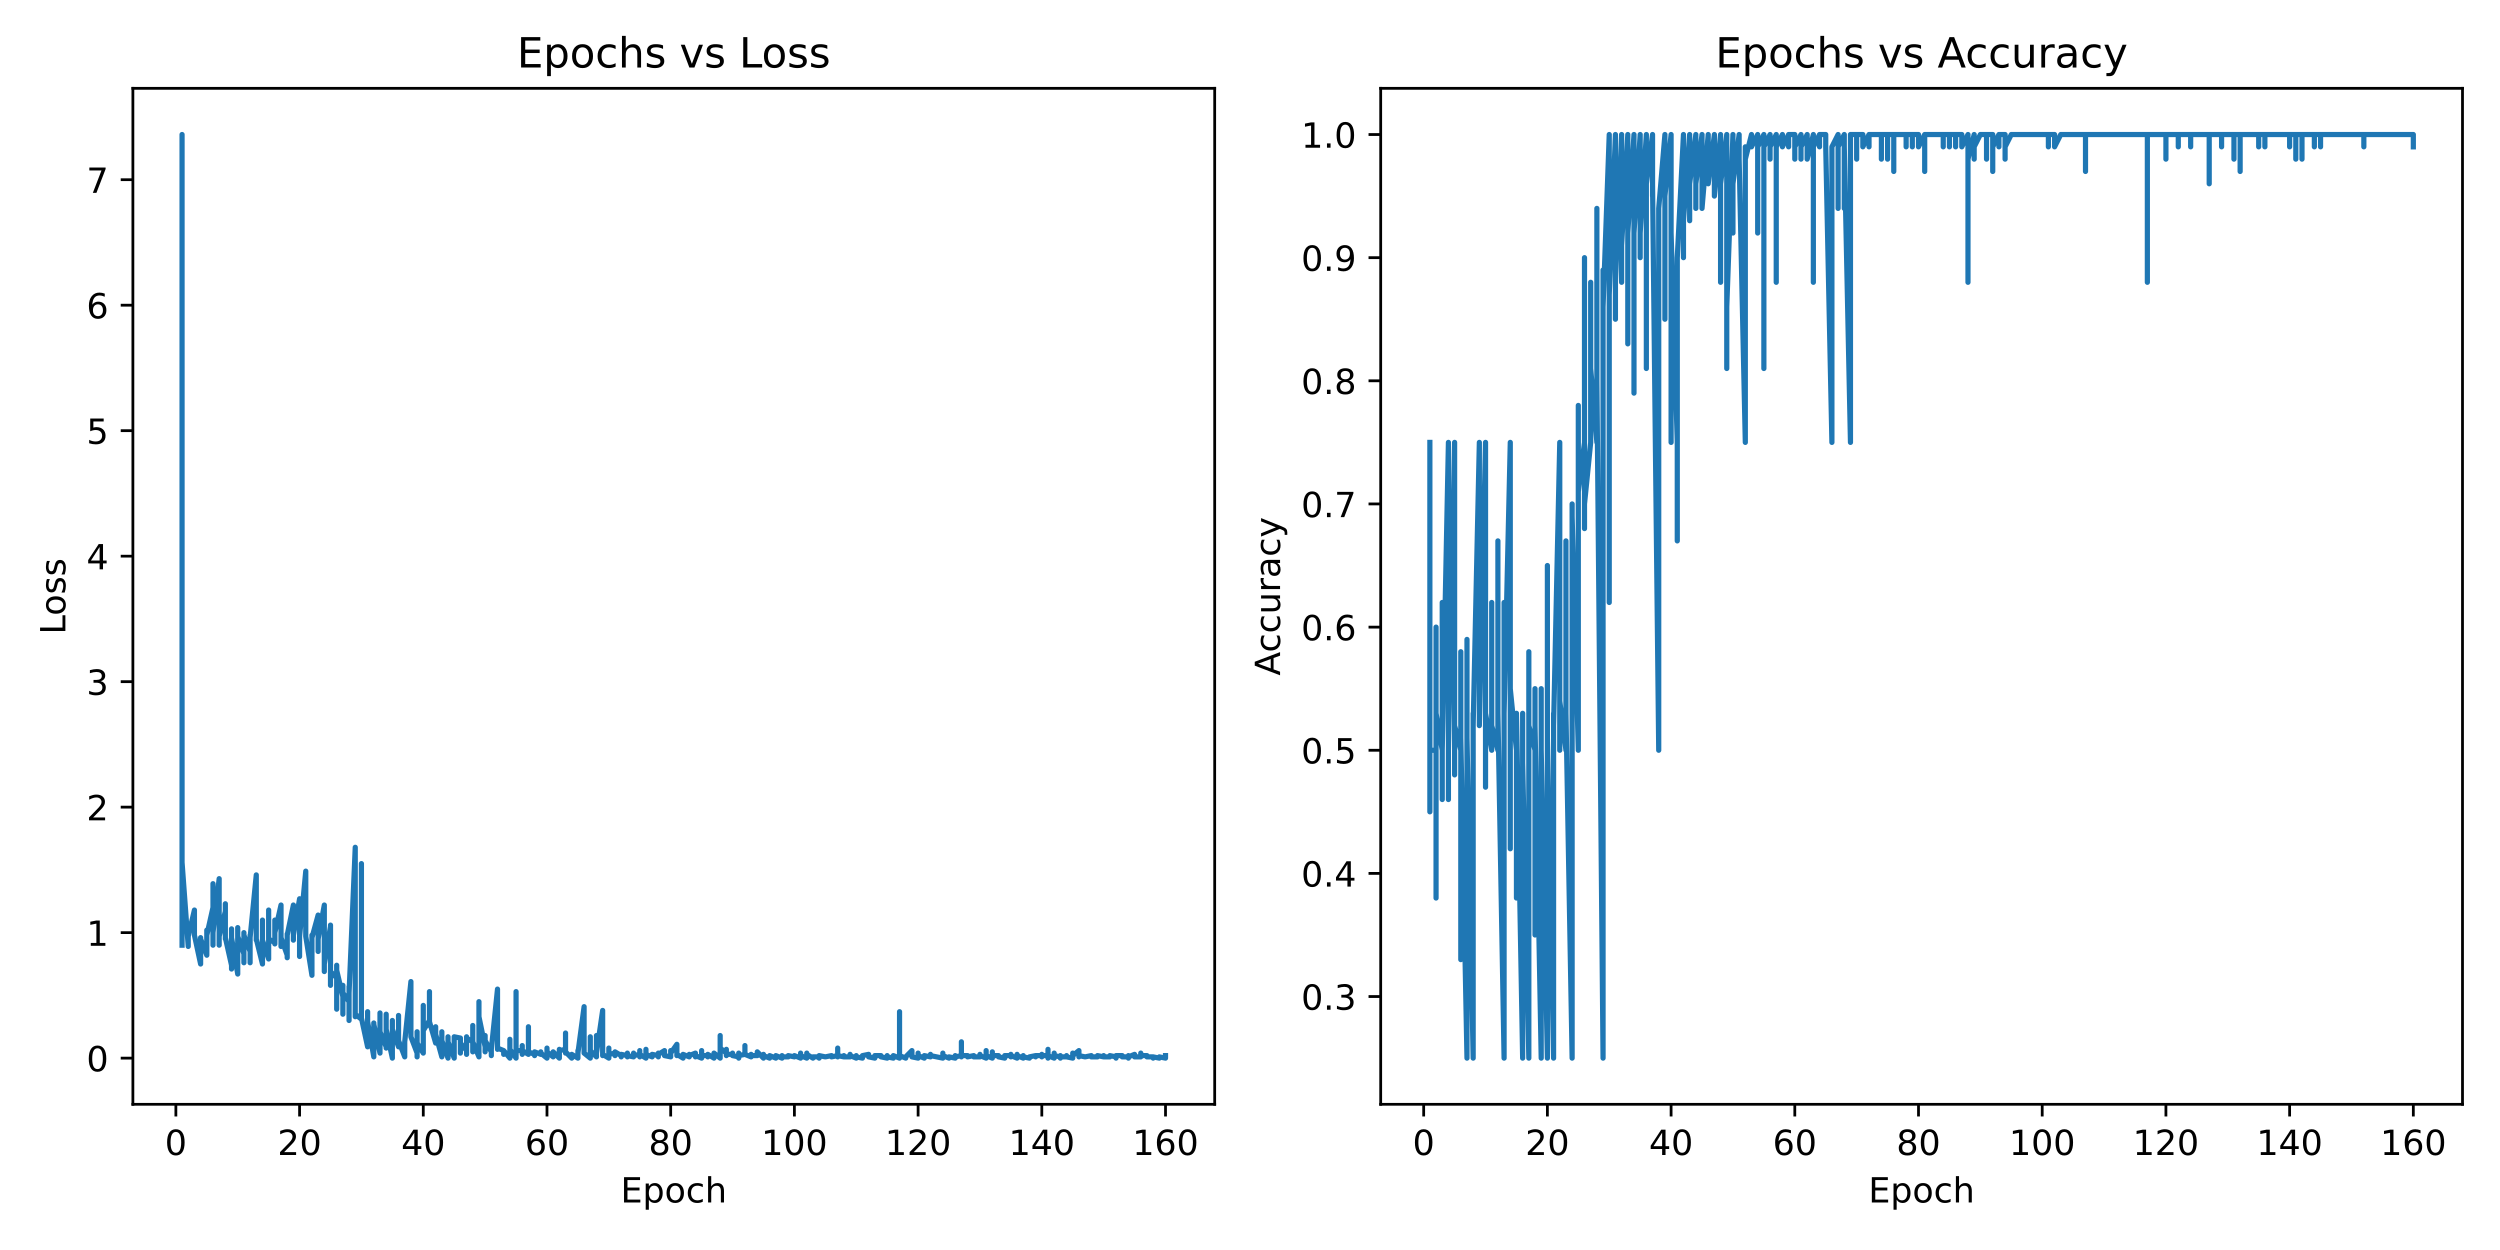 <?xml version="1.0" encoding="utf-8" standalone="no"?>
<!DOCTYPE svg PUBLIC "-//W3C//DTD SVG 1.1//EN"
  "http://www.w3.org/Graphics/SVG/1.1/DTD/svg11.dtd">
<!-- Created with matplotlib (https://matplotlib.org/) -->
<svg height="360pt" version="1.1" viewBox="0 0 720 360" width="720pt" xmlns="http://www.w3.org/2000/svg" xmlns:xlink="http://www.w3.org/1999/xlink">
 <defs>
  <style type="text/css">*{stroke-linecap:butt;stroke-linejoin:round;}</style>
 </defs>
 <g id="figure_1">
  <g id="patch_1">
   <path d="M 0 360 
L 720 360 
L 720 0 
L 0 0 
z
" style="fill:#ffffff;"/>
  </g>
  <g id="axes_1">
   <g id="patch_2">
    <path d="M 38.27 318.04 
L 349.83 318.04 
L 349.83 25.44 
L 38.27 25.44 
z
" style="fill:#ffffff;"/>
   </g>
   <g id="matplotlib.axis_1">
    <g id="xtick_1">
     <g id="line2d_1">
      <defs>
       <path d="M 0 0 
L 0 3.5 
" id="m5ef0a42fa3" style="stroke:#000000;stroke-width:0.8;"/>
      </defs>
      <g>
       <use style="stroke:#000000;stroke-width:0.8;" x="50.65" xlink:href="#m5ef0a42fa3" y="318.04"/>
      </g>
     </g>
     <g id="text_1">
      <!-- 0 -->
      <g transform="translate(47.469 332.638)scale(0.1 -0.1)">
       <defs>
        <path d="M 31.781 66.406 
Q 24.172 66.406 20.328 58.906 
Q 16.5 51.422 16.5 36.375 
Q 16.5 21.391 20.328 13.891 
Q 24.172 6.391 31.781 6.391 
Q 39.453 6.391 43.281 13.891 
Q 47.125 21.391 47.125 36.375 
Q 47.125 51.422 43.281 58.906 
Q 39.453 66.406 31.781 66.406 
z
M 31.781 74.219 
Q 44.047 74.219 50.516 64.516 
Q 56.984 54.828 56.984 36.375 
Q 56.984 17.969 50.516 8.266 
Q 44.047 -1.422 31.781 -1.422 
Q 19.531 -1.422 13.062 8.266 
Q 6.594 17.969 6.594 36.375 
Q 6.594 54.828 13.062 64.516 
Q 19.531 74.219 31.781 74.219 
z
" id="DejaVuSans-48"/>
       </defs>
       <use xlink:href="#DejaVuSans-48"/>
      </g>
     </g>
    </g>
    <g id="xtick_2">
     <g id="line2d_2">
      <g>
       <use style="stroke:#000000;stroke-width:0.8;" x="86.278" xlink:href="#m5ef0a42fa3" y="318.04"/>
      </g>
     </g>
     <g id="text_2">
      <!-- 20 -->
      <g transform="translate(79.915 332.638)scale(0.1 -0.1)">
       <defs>
        <path d="M 19.188 8.297 
L 53.609 8.297 
L 53.609 0 
L 7.328 0 
L 7.328 8.297 
Q 12.938 14.109 22.625 23.891 
Q 32.328 33.688 34.812 36.531 
Q 39.547 41.844 41.422 45.531 
Q 43.312 49.219 43.312 52.781 
Q 43.312 58.594 39.234 62.25 
Q 35.156 65.922 28.609 65.922 
Q 23.969 65.922 18.812 64.312 
Q 13.672 62.703 7.812 59.422 
L 7.812 69.391 
Q 13.766 71.781 18.938 73 
Q 24.125 74.219 28.422 74.219 
Q 39.75 74.219 46.484 68.547 
Q 53.219 62.891 53.219 53.422 
Q 53.219 48.922 51.531 44.891 
Q 49.859 40.875 45.406 35.406 
Q 44.188 33.984 37.641 27.219 
Q 31.109 20.453 19.188 8.297 
z
" id="DejaVuSans-50"/>
       </defs>
       <use xlink:href="#DejaVuSans-50"/>
       <use x="63.623" xlink:href="#DejaVuSans-48"/>
      </g>
     </g>
    </g>
    <g id="xtick_3">
     <g id="line2d_3">
      <g>
       <use style="stroke:#000000;stroke-width:0.8;" x="121.905" xlink:href="#m5ef0a42fa3" y="318.04"/>
      </g>
     </g>
     <g id="text_3">
      <!-- 40 -->
      <g transform="translate(115.542 332.638)scale(0.1 -0.1)">
       <defs>
        <path d="M 37.797 64.312 
L 12.891 25.391 
L 37.797 25.391 
z
M 35.203 72.906 
L 47.609 72.906 
L 47.609 25.391 
L 58.016 25.391 
L 58.016 17.188 
L 47.609 17.188 
L 47.609 0 
L 37.797 0 
L 37.797 17.188 
L 4.891 17.188 
L 4.891 26.703 
z
" id="DejaVuSans-52"/>
       </defs>
       <use xlink:href="#DejaVuSans-52"/>
       <use x="63.623" xlink:href="#DejaVuSans-48"/>
      </g>
     </g>
    </g>
    <g id="xtick_4">
     <g id="line2d_4">
      <g>
       <use style="stroke:#000000;stroke-width:0.8;" x="157.532" xlink:href="#m5ef0a42fa3" y="318.04"/>
      </g>
     </g>
     <g id="text_4">
      <!-- 60 -->
      <g transform="translate(151.17 332.638)scale(0.1 -0.1)">
       <defs>
        <path d="M 33.016 40.375 
Q 26.375 40.375 22.484 35.828 
Q 18.609 31.297 18.609 23.391 
Q 18.609 15.531 22.484 10.953 
Q 26.375 6.391 33.016 6.391 
Q 39.656 6.391 43.531 10.953 
Q 47.406 15.531 47.406 23.391 
Q 47.406 31.297 43.531 35.828 
Q 39.656 40.375 33.016 40.375 
z
M 52.594 71.297 
L 52.594 62.312 
Q 48.875 64.062 45.094 64.984 
Q 41.312 65.922 37.594 65.922 
Q 27.828 65.922 22.672 59.328 
Q 17.531 52.734 16.797 39.406 
Q 19.672 43.656 24.016 45.922 
Q 28.375 48.188 33.594 48.188 
Q 44.578 48.188 50.953 41.516 
Q 57.328 34.859 57.328 23.391 
Q 57.328 12.156 50.688 5.359 
Q 44.047 -1.422 33.016 -1.422 
Q 20.359 -1.422 13.672 8.266 
Q 6.984 17.969 6.984 36.375 
Q 6.984 53.656 15.188 63.938 
Q 23.391 74.219 37.203 74.219 
Q 40.922 74.219 44.703 73.484 
Q 48.484 72.75 52.594 71.297 
z
" id="DejaVuSans-54"/>
       </defs>
       <use xlink:href="#DejaVuSans-54"/>
       <use x="63.623" xlink:href="#DejaVuSans-48"/>
      </g>
     </g>
    </g>
    <g id="xtick_5">
     <g id="line2d_5">
      <g>
       <use style="stroke:#000000;stroke-width:0.8;" x="193.159" xlink:href="#m5ef0a42fa3" y="318.04"/>
      </g>
     </g>
     <g id="text_5">
      <!-- 80 -->
      <g transform="translate(186.797 332.638)scale(0.1 -0.1)">
       <defs>
        <path d="M 31.781 34.625 
Q 24.75 34.625 20.719 30.859 
Q 16.703 27.094 16.703 20.516 
Q 16.703 13.922 20.719 10.156 
Q 24.75 6.391 31.781 6.391 
Q 38.812 6.391 42.859 10.172 
Q 46.922 13.969 46.922 20.516 
Q 46.922 27.094 42.891 30.859 
Q 38.875 34.625 31.781 34.625 
z
M 21.922 38.812 
Q 15.578 40.375 12.031 44.719 
Q 8.5 49.078 8.5 55.328 
Q 8.5 64.062 14.719 69.141 
Q 20.953 74.219 31.781 74.219 
Q 42.672 74.219 48.875 69.141 
Q 55.078 64.062 55.078 55.328 
Q 55.078 49.078 51.531 44.719 
Q 48 40.375 41.703 38.812 
Q 48.828 37.156 52.797 32.312 
Q 56.781 27.484 56.781 20.516 
Q 56.781 9.906 50.312 4.234 
Q 43.844 -1.422 31.781 -1.422 
Q 19.734 -1.422 13.25 4.234 
Q 6.781 9.906 6.781 20.516 
Q 6.781 27.484 10.781 32.312 
Q 14.797 37.156 21.922 38.812 
z
M 18.312 54.391 
Q 18.312 48.734 21.844 45.562 
Q 25.391 42.391 31.781 42.391 
Q 38.141 42.391 41.719 45.562 
Q 45.312 48.734 45.312 54.391 
Q 45.312 60.062 41.719 63.234 
Q 38.141 66.406 31.781 66.406 
Q 25.391 66.406 21.844 63.234 
Q 18.312 60.062 18.312 54.391 
z
" id="DejaVuSans-56"/>
       </defs>
       <use xlink:href="#DejaVuSans-56"/>
       <use x="63.623" xlink:href="#DejaVuSans-48"/>
      </g>
     </g>
    </g>
    <g id="xtick_6">
     <g id="line2d_6">
      <g>
       <use style="stroke:#000000;stroke-width:0.8;" x="228.787" xlink:href="#m5ef0a42fa3" y="318.04"/>
      </g>
     </g>
     <g id="text_6">
      <!-- 100 -->
      <g transform="translate(219.243 332.638)scale(0.1 -0.1)">
       <defs>
        <path d="M 12.406 8.297 
L 28.516 8.297 
L 28.516 63.922 
L 10.984 60.406 
L 10.984 69.391 
L 28.422 72.906 
L 38.281 72.906 
L 38.281 8.297 
L 54.391 8.297 
L 54.391 0 
L 12.406 0 
z
" id="DejaVuSans-49"/>
       </defs>
       <use xlink:href="#DejaVuSans-49"/>
       <use x="63.623" xlink:href="#DejaVuSans-48"/>
       <use x="127.246" xlink:href="#DejaVuSans-48"/>
      </g>
     </g>
    </g>
    <g id="xtick_7">
     <g id="line2d_7">
      <g>
       <use style="stroke:#000000;stroke-width:0.8;" x="264.414" xlink:href="#m5ef0a42fa3" y="318.04"/>
      </g>
     </g>
     <g id="text_7">
      <!-- 120 -->
      <g transform="translate(254.87 332.638)scale(0.1 -0.1)">
       <use xlink:href="#DejaVuSans-49"/>
       <use x="63.623" xlink:href="#DejaVuSans-50"/>
       <use x="127.246" xlink:href="#DejaVuSans-48"/>
      </g>
     </g>
    </g>
    <g id="xtick_8">
     <g id="line2d_8">
      <g>
       <use style="stroke:#000000;stroke-width:0.8;" x="300.041" xlink:href="#m5ef0a42fa3" y="318.04"/>
      </g>
     </g>
     <g id="text_8">
      <!-- 140 -->
      <g transform="translate(290.497 332.638)scale(0.1 -0.1)">
       <use xlink:href="#DejaVuSans-49"/>
       <use x="63.623" xlink:href="#DejaVuSans-52"/>
       <use x="127.246" xlink:href="#DejaVuSans-48"/>
      </g>
     </g>
    </g>
    <g id="xtick_9">
     <g id="line2d_9">
      <g>
       <use style="stroke:#000000;stroke-width:0.8;" x="335.668" xlink:href="#m5ef0a42fa3" y="318.04"/>
      </g>
     </g>
     <g id="text_9">
      <!-- 160 -->
      <g transform="translate(326.124 332.638)scale(0.1 -0.1)">
       <use xlink:href="#DejaVuSans-49"/>
       <use x="63.623" xlink:href="#DejaVuSans-54"/>
       <use x="127.246" xlink:href="#DejaVuSans-48"/>
      </g>
     </g>
    </g>
    <g id="text_10">
     <!-- Epoch -->
     <g transform="translate(178.739 346.317)scale(0.1 -0.1)">
      <defs>
       <path d="M 9.812 72.906 
L 55.906 72.906 
L 55.906 64.594 
L 19.672 64.594 
L 19.672 43.016 
L 54.391 43.016 
L 54.391 34.719 
L 19.672 34.719 
L 19.672 8.297 
L 56.781 8.297 
L 56.781 0 
L 9.812 0 
z
" id="DejaVuSans-69"/>
       <path d="M 18.109 8.203 
L 18.109 -20.797 
L 9.078 -20.797 
L 9.078 54.688 
L 18.109 54.688 
L 18.109 46.391 
Q 20.953 51.266 25.266 53.625 
Q 29.594 56 35.594 56 
Q 45.562 56 51.781 48.094 
Q 58.016 40.188 58.016 27.297 
Q 58.016 14.406 51.781 6.484 
Q 45.562 -1.422 35.594 -1.422 
Q 29.594 -1.422 25.266 0.953 
Q 20.953 3.328 18.109 8.203 
z
M 48.688 27.297 
Q 48.688 37.203 44.609 42.844 
Q 40.531 48.484 33.406 48.484 
Q 26.266 48.484 22.188 42.844 
Q 18.109 37.203 18.109 27.297 
Q 18.109 17.391 22.188 11.75 
Q 26.266 6.109 33.406 6.109 
Q 40.531 6.109 44.609 11.75 
Q 48.688 17.391 48.688 27.297 
z
" id="DejaVuSans-112"/>
       <path d="M 30.609 48.391 
Q 23.391 48.391 19.188 42.75 
Q 14.984 37.109 14.984 27.297 
Q 14.984 17.484 19.156 11.844 
Q 23.344 6.203 30.609 6.203 
Q 37.797 6.203 41.984 11.859 
Q 46.188 17.531 46.188 27.297 
Q 46.188 37.016 41.984 42.703 
Q 37.797 48.391 30.609 48.391 
z
M 30.609 56 
Q 42.328 56 49.016 48.375 
Q 55.719 40.766 55.719 27.297 
Q 55.719 13.875 49.016 6.219 
Q 42.328 -1.422 30.609 -1.422 
Q 18.844 -1.422 12.172 6.219 
Q 5.516 13.875 5.516 27.297 
Q 5.516 40.766 12.172 48.375 
Q 18.844 56 30.609 56 
z
" id="DejaVuSans-111"/>
       <path d="M 48.781 52.594 
L 48.781 44.188 
Q 44.969 46.297 41.141 47.344 
Q 37.312 48.391 33.406 48.391 
Q 24.656 48.391 19.812 42.844 
Q 14.984 37.312 14.984 27.297 
Q 14.984 17.281 19.812 11.734 
Q 24.656 6.203 33.406 6.203 
Q 37.312 6.203 41.141 7.25 
Q 44.969 8.297 48.781 10.406 
L 48.781 2.094 
Q 45.016 0.344 40.984 -0.531 
Q 36.969 -1.422 32.422 -1.422 
Q 20.062 -1.422 12.781 6.344 
Q 5.516 14.109 5.516 27.297 
Q 5.516 40.672 12.859 48.328 
Q 20.219 56 33.016 56 
Q 37.156 56 41.109 55.141 
Q 45.062 54.297 48.781 52.594 
z
" id="DejaVuSans-99"/>
       <path d="M 54.891 33.016 
L 54.891 0 
L 45.906 0 
L 45.906 32.719 
Q 45.906 40.484 42.875 44.328 
Q 39.844 48.188 33.797 48.188 
Q 26.516 48.188 22.312 43.547 
Q 18.109 38.922 18.109 30.906 
L 18.109 0 
L 9.078 0 
L 9.078 75.984 
L 18.109 75.984 
L 18.109 46.188 
Q 21.344 51.125 25.703 53.562 
Q 30.078 56 35.797 56 
Q 45.219 56 50.047 50.172 
Q 54.891 44.344 54.891 33.016 
z
" id="DejaVuSans-104"/>
      </defs>
      <use xlink:href="#DejaVuSans-69"/>
      <use x="63.184" xlink:href="#DejaVuSans-112"/>
      <use x="126.66" xlink:href="#DejaVuSans-111"/>
      <use x="187.842" xlink:href="#DejaVuSans-99"/>
      <use x="242.822" xlink:href="#DejaVuSans-104"/>
     </g>
    </g>
   </g>
   <g id="matplotlib.axis_2">
    <g id="ytick_1">
     <g id="line2d_10">
      <defs>
       <path d="M 0 0 
L -3.5 0 
" id="m8662343815" style="stroke:#000000;stroke-width:0.8;"/>
      </defs>
      <g>
       <use style="stroke:#000000;stroke-width:0.8;" x="38.27" xlink:href="#m8662343815" y="304.74"/>
      </g>
     </g>
     <g id="text_11">
      <!-- 0 -->
      <g transform="translate(24.907 308.539)scale(0.1 -0.1)">
       <use xlink:href="#DejaVuSans-48"/>
      </g>
     </g>
    </g>
    <g id="ytick_2">
     <g id="line2d_11">
      <g>
       <use style="stroke:#000000;stroke-width:0.8;" x="38.27" xlink:href="#m8662343815" y="268.599"/>
      </g>
     </g>
     <g id="text_12">
      <!-- 1 -->
      <g transform="translate(24.907 272.398)scale(0.1 -0.1)">
       <use xlink:href="#DejaVuSans-49"/>
      </g>
     </g>
    </g>
    <g id="ytick_3">
     <g id="line2d_12">
      <g>
       <use style="stroke:#000000;stroke-width:0.8;" x="38.27" xlink:href="#m8662343815" y="232.457"/>
      </g>
     </g>
     <g id="text_13">
      <!-- 2 -->
      <g transform="translate(24.907 236.257)scale(0.1 -0.1)">
       <use xlink:href="#DejaVuSans-50"/>
      </g>
     </g>
    </g>
    <g id="ytick_4">
     <g id="line2d_13">
      <g>
       <use style="stroke:#000000;stroke-width:0.8;" x="38.27" xlink:href="#m8662343815" y="196.316"/>
      </g>
     </g>
     <g id="text_14">
      <!-- 3 -->
      <g transform="translate(24.907 200.115)scale(0.1 -0.1)">
       <defs>
        <path d="M 40.578 39.312 
Q 47.656 37.797 51.625 33 
Q 55.609 28.219 55.609 21.188 
Q 55.609 10.406 48.188 4.484 
Q 40.766 -1.422 27.094 -1.422 
Q 22.516 -1.422 17.656 -0.516 
Q 12.797 0.391 7.625 2.203 
L 7.625 11.719 
Q 11.719 9.328 16.594 8.109 
Q 21.484 6.891 26.812 6.891 
Q 36.078 6.891 40.938 10.547 
Q 45.797 14.203 45.797 21.188 
Q 45.797 27.641 41.281 31.266 
Q 36.766 34.906 28.719 34.906 
L 20.219 34.906 
L 20.219 43.016 
L 29.109 43.016 
Q 36.375 43.016 40.234 45.922 
Q 44.094 48.828 44.094 54.297 
Q 44.094 59.906 40.109 62.906 
Q 36.141 65.922 28.719 65.922 
Q 24.656 65.922 20.016 65.031 
Q 15.375 64.156 9.812 62.312 
L 9.812 71.094 
Q 15.438 72.656 20.344 73.438 
Q 25.25 74.219 29.594 74.219 
Q 40.828 74.219 47.359 69.109 
Q 53.906 64.016 53.906 55.328 
Q 53.906 49.266 50.438 45.094 
Q 46.969 40.922 40.578 39.312 
z
" id="DejaVuSans-51"/>
       </defs>
       <use xlink:href="#DejaVuSans-51"/>
      </g>
     </g>
    </g>
    <g id="ytick_5">
     <g id="line2d_14">
      <g>
       <use style="stroke:#000000;stroke-width:0.8;" x="38.27" xlink:href="#m8662343815" y="160.175"/>
      </g>
     </g>
     <g id="text_15">
      <!-- 4 -->
      <g transform="translate(24.907 163.974)scale(0.1 -0.1)">
       <use xlink:href="#DejaVuSans-52"/>
      </g>
     </g>
    </g>
    <g id="ytick_6">
     <g id="line2d_15">
      <g>
       <use style="stroke:#000000;stroke-width:0.8;" x="38.27" xlink:href="#m8662343815" y="124.033"/>
      </g>
     </g>
     <g id="text_16">
      <!-- 5 -->
      <g transform="translate(24.907 127.833)scale(0.1 -0.1)">
       <defs>
        <path d="M 10.797 72.906 
L 49.516 72.906 
L 49.516 64.594 
L 19.828 64.594 
L 19.828 46.734 
Q 21.969 47.469 24.109 47.828 
Q 26.266 48.188 28.422 48.188 
Q 40.625 48.188 47.75 41.5 
Q 54.891 34.812 54.891 23.391 
Q 54.891 11.625 47.562 5.094 
Q 40.234 -1.422 26.906 -1.422 
Q 22.312 -1.422 17.547 -0.641 
Q 12.797 0.141 7.719 1.703 
L 7.719 11.625 
Q 12.109 9.234 16.797 8.062 
Q 21.484 6.891 26.703 6.891 
Q 35.156 6.891 40.078 11.328 
Q 45.016 15.766 45.016 23.391 
Q 45.016 31 40.078 35.438 
Q 35.156 39.891 26.703 39.891 
Q 22.75 39.891 18.812 39.016 
Q 14.891 38.141 10.797 36.281 
z
" id="DejaVuSans-53"/>
       </defs>
       <use xlink:href="#DejaVuSans-53"/>
      </g>
     </g>
    </g>
    <g id="ytick_7">
     <g id="line2d_16">
      <g>
       <use style="stroke:#000000;stroke-width:0.8;" x="38.27" xlink:href="#m8662343815" y="87.892"/>
      </g>
     </g>
     <g id="text_17">
      <!-- 6 -->
      <g transform="translate(24.907 91.691)scale(0.1 -0.1)">
       <use xlink:href="#DejaVuSans-54"/>
      </g>
     </g>
    </g>
    <g id="ytick_8">
     <g id="line2d_17">
      <g>
       <use style="stroke:#000000;stroke-width:0.8;" x="38.27" xlink:href="#m8662343815" y="51.751"/>
      </g>
     </g>
     <g id="text_18">
      <!-- 7 -->
      <g transform="translate(24.907 55.55)scale(0.1 -0.1)">
       <defs>
        <path d="M 8.203 72.906 
L 55.078 72.906 
L 55.078 68.703 
L 28.609 0 
L 18.312 0 
L 43.219 64.594 
L 8.203 64.594 
z
" id="DejaVuSans-55"/>
       </defs>
       <use xlink:href="#DejaVuSans-55"/>
      </g>
     </g>
    </g>
    <g id="text_19">
     <!-- Loss -->
     <g transform="translate(18.828 182.707)rotate(-90)scale(0.1 -0.1)">
      <defs>
       <path d="M 9.812 72.906 
L 19.672 72.906 
L 19.672 8.297 
L 55.172 8.297 
L 55.172 0 
L 9.812 0 
z
" id="DejaVuSans-76"/>
       <path d="M 44.281 53.078 
L 44.281 44.578 
Q 40.484 46.531 36.375 47.5 
Q 32.281 48.484 27.875 48.484 
Q 21.188 48.484 17.844 46.438 
Q 14.5 44.391 14.5 40.281 
Q 14.5 37.156 16.891 35.375 
Q 19.281 33.594 26.516 31.984 
L 29.594 31.297 
Q 39.156 29.25 43.188 25.516 
Q 47.219 21.781 47.219 15.094 
Q 47.219 7.469 41.188 3.016 
Q 35.156 -1.422 24.609 -1.422 
Q 20.219 -1.422 15.453 -0.562 
Q 10.688 0.297 5.422 2 
L 5.422 11.281 
Q 10.406 8.688 15.234 7.391 
Q 20.062 6.109 24.812 6.109 
Q 31.156 6.109 34.562 8.281 
Q 37.984 10.453 37.984 14.406 
Q 37.984 18.062 35.516 20.016 
Q 33.062 21.969 24.703 23.781 
L 21.578 24.516 
Q 13.234 26.266 9.516 29.906 
Q 5.812 33.547 5.812 39.891 
Q 5.812 47.609 11.281 51.797 
Q 16.75 56 26.812 56 
Q 31.781 56 36.172 55.266 
Q 40.578 54.547 44.281 53.078 
z
" id="DejaVuSans-115"/>
      </defs>
      <use xlink:href="#DejaVuSans-76"/>
      <use x="53.963" xlink:href="#DejaVuSans-111"/>
      <use x="115.145" xlink:href="#DejaVuSans-115"/>
      <use x="167.244" xlink:href="#DejaVuSans-115"/>
     </g>
    </g>
   </g>
   <g id="line2d_18">
    <path clip-path="url(#pa9ff9046b0)" d="M 52.432 272.213 
L 52.432 38.74 
L 52.432 248.36 
L 54.213 272.574 
L 54.213 266.43 
L 54.213 269.683 
L 55.995 262.093 
L 55.995 262.093 
L 55.995 269.322 
L 57.776 277.634 
L 57.776 270.044 
L 57.776 270.406 
L 59.557 275.104 
L 59.557 267.876 
L 59.557 269.322 
L 61.339 261.37 
L 61.339 254.504 
L 61.339 272.213 
L 61.339 268.599 
L 63.12 253.058 
L 63.12 272.213 
L 63.12 269.683 
L 64.901 262.455 
L 64.901 270.406 
L 64.901 260.286 
L 64.901 270.044 
L 66.683 277.995 
L 66.683 279.08 
L 66.683 267.514 
L 66.683 270.044 
L 68.464 280.525 
L 68.464 267.153 
L 68.464 269.683 
L 70.245 274.743 
L 70.245 277.273 
L 70.245 268.599 
L 70.245 269.322 
L 72.027 274.02 
L 72.027 277.273 
L 72.027 269.322 
L 72.027 270.044 
L 73.808 251.974 
L 73.808 270.767 
L 73.808 270.406 
L 75.59 277.634 
L 75.59 264.985 
L 75.59 270.767 
L 77.371 276.188 
L 77.371 262.093 
L 77.371 270.406 
L 79.152 271.49 
L 79.152 271.851 
L 79.152 264.985 
L 79.152 268.599 
L 80.934 260.648 
L 80.934 272.574 
L 80.934 270.044 
L 82.715 275.104 
L 82.715 275.104 
L 82.715 275.827 
L 82.715 268.96 
L 82.715 269.322 
L 84.496 260.648 
L 84.496 270.767 
L 84.496 269.322 
L 86.278 258.841 
L 86.278 275.466 
L 86.278 269.683 
L 88.059 250.889 
L 88.059 269.683 
L 88.059 269.683 
L 89.84 280.887 
L 89.84 269.322 
L 89.84 270.044 
L 91.622 263.539 
L 91.622 274.02 
L 91.622 270.406 
L 93.403 260.648 
L 93.403 279.803 
L 93.403 277.634 
L 95.184 266.792 
L 95.184 283.778 
L 95.184 266.43 
L 95.184 279.803 
L 96.966 281.61 
L 96.966 277.995 
L 96.966 290.645 
L 96.966 279.441 
L 98.747 287.031 
L 98.747 292.091 
L 98.747 283.778 
L 98.747 285.947 
L 100.529 288.476 
L 100.529 293.898 
L 100.529 284.139 
L 100.529 285.947 
L 102.31 244.023 
L 102.31 292.813 
L 102.31 292.091 
L 104.091 293.536 
L 104.091 248.721 
L 104.091 293.175 
L 105.873 301.487 
L 105.873 291.368 
L 105.873 294.259 
L 107.654 304.379 
L 107.654 304.379 
L 107.654 294.62 
L 107.654 294.982 
L 109.435 303.294 
L 109.435 291.729 
L 109.435 297.15 
L 111.217 301.487 
L 111.217 301.849 
L 111.217 292.091 
L 111.217 296.428 
L 112.998 304.74 
L 112.998 293.898 
L 112.998 296.428 
L 114.779 301.487 
L 114.779 292.452 
L 114.779 299.68 
L 116.561 304.379 
L 116.561 300.042 
L 116.561 300.042 
L 118.342 282.694 
L 118.342 298.596 
L 118.342 298.596 
L 120.124 303.294 
L 120.124 304.379 
L 120.124 297.15 
L 120.124 300.403 
L 121.905 303.294 
L 121.905 289.561 
L 121.905 296.789 
L 123.686 293.898 
L 123.686 295.343 
L 123.686 285.585 
L 123.686 294.259 
L 125.468 300.403 
L 125.468 295.705 
L 125.468 297.873 
L 127.249 304.379 
L 127.249 297.15 
L 127.249 299.68 
L 129.03 304.74 
L 129.03 304.74 
L 129.03 298.596 
L 129.03 300.042 
L 130.812 304.74 
L 130.812 298.596 
L 130.812 298.596 
L 132.593 298.957 
L 132.593 303.294 
L 132.593 300.403 
L 134.374 302.572 
L 134.374 303.656 
L 134.374 298.596 
L 134.374 298.957 
L 136.156 300.042 
L 136.156 302.933 
L 136.156 295.343 
L 136.156 300.042 
L 137.937 304.379 
L 137.937 304.379 
L 137.937 288.476 
L 137.937 292.813 
L 139.718 301.487 
L 139.718 302.933 
L 139.718 298.235 
L 139.718 299.68 
L 141.5 302.933 
L 141.5 304.017 
L 141.5 302.21 
L 141.5 302.21 
L 143.281 284.862 
L 143.281 302.21 
L 143.281 301.849 
L 145.063 302.572 
L 145.063 303.656 
L 145.063 302.572 
L 146.844 304.74 
L 146.844 299.319 
L 146.844 302.21 
L 148.625 304.74 
L 148.625 285.585 
L 148.625 302.572 
L 150.407 302.572 
L 150.407 301.126 
L 150.407 303.656 
L 150.407 302.572 
L 152.188 303.656 
L 152.188 295.705 
L 152.188 302.933 
L 153.969 303.656 
L 153.969 304.017 
L 153.969 302.933 
L 153.969 302.933 
L 155.751 303.656 
L 155.751 302.933 
L 155.751 303.294 
L 157.532 304.74 
L 157.532 301.849 
L 157.532 302.933 
L 159.313 304.379 
L 159.313 302.933 
L 159.313 302.933 
L 161.095 304.74 
L 161.095 304.74 
L 161.095 302.21 
L 161.095 302.572 
L 162.876 302.21 
L 162.876 297.512 
L 162.876 303.294 
L 162.876 302.933 
L 164.658 304.74 
L 164.658 303.656 
L 164.658 303.656 
L 166.439 304.74 
L 166.439 302.572 
L 166.439 303.294 
L 168.22 289.922 
L 168.22 303.294 
L 168.22 303.294 
L 170.002 304.74 
L 170.002 298.596 
L 170.002 302.572 
L 171.783 304.379 
L 171.783 304.379 
L 171.783 298.235 
L 171.783 303.294 
L 173.564 291.006 
L 173.564 304.017 
L 173.564 303.656 
L 175.346 304.74 
L 175.346 301.849 
L 175.346 303.656 
L 177.127 303.294 
L 177.127 302.933 
L 177.127 304.017 
L 177.127 302.933 
L 178.908 304.017 
L 178.908 303.656 
L 178.908 304.379 
L 178.908 303.656 
L 180.69 304.017 
L 180.69 304.379 
L 180.69 303.294 
L 180.69 304.017 
L 182.471 304.379 
L 182.471 304.379 
L 182.471 303.294 
L 182.471 304.017 
L 184.253 303.656 
L 184.253 304.379 
L 184.253 302.572 
L 184.253 303.656 
L 186.034 304.74 
L 186.034 302.21 
L 186.034 303.656 
L 187.815 304.379 
L 187.815 304.379 
L 187.815 303.656 
L 187.815 303.656 
L 189.597 304.017 
L 189.597 304.017 
L 189.597 303.294 
L 189.597 304.379 
L 189.597 303.656 
L 191.378 302.572 
L 191.378 304.017 
L 191.378 304.017 
L 193.159 304.379 
L 193.159 304.379 
L 193.159 302.572 
L 193.159 303.294 
L 194.941 300.764 
L 194.941 304.017 
L 194.941 303.656 
L 196.722 304.74 
L 196.722 303.656 
L 196.722 303.656 
L 198.503 304.379 
L 198.503 304.379 
L 198.503 303.656 
L 198.503 304.017 
L 200.285 303.294 
L 200.285 304.379 
L 200.285 304.017 
L 202.066 304.74 
L 202.066 302.572 
L 202.066 304.017 
L 203.847 304.017 
L 203.847 304.017 
L 203.847 304.379 
L 203.847 303.656 
L 203.847 303.656 
L 205.629 304.74 
L 205.629 304.74 
L 205.629 303.294 
L 205.629 303.294 
L 207.41 304.74 
L 207.41 298.235 
L 207.41 301.849 
L 209.192 303.294 
L 209.192 304.017 
L 209.192 302.21 
L 209.192 303.656 
L 210.973 303.656 
L 210.973 303.656 
L 210.973 304.017 
L 210.973 303.294 
L 210.973 304.017 
L 212.754 304.379 
L 212.754 304.74 
L 212.754 303.294 
L 212.754 304.017 
L 214.536 303.656 
L 214.536 301.126 
L 214.536 303.656 
L 216.317 304.379 
L 216.317 303.656 
L 216.317 304.017 
L 218.098 304.017 
L 218.098 304.017 
L 218.098 302.933 
L 218.098 302.933 
L 219.88 304.74 
L 219.88 303.656 
L 219.88 304.017 
L 221.661 304.74 
L 221.661 304.017 
L 221.661 304.017 
L 223.442 304.74 
L 223.442 304.74 
L 223.442 304.017 
L 223.442 304.017 
L 225.224 304.74 
L 225.224 304.017 
L 225.224 304.379 
L 227.005 304.379 
L 227.005 304.379 
L 227.005 304.017 
L 227.005 304.017 
L 228.787 304.379 
L 228.787 304.017 
L 228.787 304.017 
L 230.568 304.74 
L 230.568 303.294 
L 230.568 304.017 
L 232.349 304.74 
L 232.349 304.74 
L 232.349 303.294 
L 232.349 303.656 
L 234.131 304.74 
L 234.131 304.74 
L 234.131 304.379 
L 234.131 304.379 
L 235.912 304.379 
L 235.912 304.379 
L 235.912 304.74 
L 235.912 304.017 
L 235.912 304.017 
L 237.693 304.379 
L 237.693 304.379 
L 239.475 304.017 
L 239.475 304.379 
L 239.475 304.379 
L 241.256 304.017 
L 241.256 301.849 
L 241.256 304.379 
L 241.256 304.017 
L 243.037 304.379 
L 243.037 304.379 
L 243.037 304.017 
L 243.037 304.379 
L 244.819 304.379 
L 244.819 304.379 
L 244.819 303.656 
L 244.819 304.017 
L 246.6 304.74 
L 246.6 304.017 
L 246.6 304.379 
L 248.382 304.74 
L 248.382 304.74 
L 248.382 304.017 
L 248.382 304.017 
L 250.163 303.656 
L 250.163 304.379 
L 250.163 304.379 
L 251.944 304.74 
L 251.944 304.017 
L 251.944 304.017 
L 253.726 304.017 
L 253.726 304.379 
L 253.726 304.379 
L 255.507 304.74 
L 255.507 304.74 
L 255.507 304.017 
L 255.507 304.379 
L 257.288 304.74 
L 257.288 304.017 
L 257.288 304.017 
L 259.07 304.74 
L 259.07 291.368 
L 259.07 304.017 
L 260.851 304.74 
L 260.851 304.74 
L 260.851 304.379 
L 260.851 304.379 
L 262.632 302.572 
L 262.632 304.379 
L 262.632 304.379 
L 264.414 304.74 
L 264.414 304.74 
L 264.414 303.294 
L 264.414 304.017 
L 266.195 304.74 
L 266.195 304.74 
L 266.195 304.017 
L 266.195 304.017 
L 267.976 304.379 
L 267.976 304.379 
L 267.976 303.656 
L 267.976 304.017 
L 271.539 304.74 
L 271.539 303.294 
L 271.539 304.017 
L 273.321 304.74 
L 273.321 304.74 
L 273.321 304.379 
L 273.321 304.379 
L 275.102 304.74 
L 275.102 304.74 
L 275.102 304.017 
L 275.102 304.379 
L 276.883 304.017 
L 276.883 304.017 
L 276.883 304.379 
L 276.883 300.042 
L 276.883 304.017 
L 278.665 304.017 
L 278.665 304.379 
L 278.665 304.379 
L 280.446 304.017 
L 280.446 304.379 
L 280.446 304.379 
L 282.227 304.379 
L 282.227 304.379 
L 282.227 303.656 
L 282.227 304.017 
L 284.009 304.74 
L 284.009 304.74 
L 284.009 302.572 
L 284.009 304.017 
L 285.79 304.74 
L 285.79 302.933 
L 285.79 304.017 
L 287.571 304.017 
L 287.571 304.379 
L 287.571 304.379 
L 289.353 304.74 
L 289.353 304.017 
L 289.353 304.017 
L 291.134 304.017 
L 291.134 304.379 
L 291.134 303.656 
L 291.134 304.017 
L 292.916 304.74 
L 292.916 303.656 
L 292.916 304.017 
L 294.697 304.74 
L 294.697 304.74 
L 294.697 304.017 
L 294.697 304.379 
L 296.478 304.74 
L 296.478 304.74 
L 296.478 304.379 
L 296.478 304.379 
L 298.26 304.017 
L 298.26 304.379 
L 298.26 304.017 
L 300.041 304.017 
L 300.041 304.379 
L 300.041 303.656 
L 300.041 304.017 
L 301.822 304.017 
L 301.822 304.74 
L 301.822 302.21 
L 301.822 304.017 
L 303.604 304.74 
L 303.604 304.74 
L 303.604 303.294 
L 303.604 304.017 
L 305.385 304.379 
L 305.385 304.379 
L 305.385 304.74 
L 305.385 304.017 
L 305.385 304.379 
L 307.166 304.379 
L 307.166 304.379 
L 307.166 304.017 
L 307.166 304.379 
L 308.948 304.74 
L 308.948 304.74 
L 308.948 303.294 
L 308.948 304.017 
L 310.729 302.572 
L 310.729 304.379 
L 310.729 304.017 
L 312.51 304.379 
L 312.51 304.379 
L 314.292 304.017 
L 314.292 304.379 
L 314.292 304.379 
L 316.073 304.379 
L 316.073 304.379 
L 316.073 304.017 
L 316.073 304.017 
L 317.855 304.379 
L 317.855 304.017 
L 317.855 304.379 
L 319.636 304.379 
L 319.636 304.017 
L 319.636 304.017 
L 321.417 304.379 
L 321.417 304.379 
L 321.417 304.74 
L 321.417 304.017 
L 321.417 304.017 
L 323.199 304.017 
L 323.199 304.017 
L 323.199 304.379 
L 323.199 304.379 
L 324.98 304.379 
L 324.98 304.379 
L 324.98 304.74 
L 324.98 304.017 
L 324.98 304.379 
L 326.761 303.656 
L 326.761 304.379 
L 326.761 304.379 
L 328.543 304.379 
L 328.543 304.379 
L 328.543 303.294 
L 328.543 304.017 
L 330.324 304.017 
L 330.324 304.379 
L 330.324 304.379 
L 332.105 304.379 
L 332.105 304.379 
L 332.105 304.74 
L 332.105 304.379 
L 333.887 304.74 
L 333.887 304.74 
L 333.887 304.379 
L 333.887 304.379 
L 335.668 304.74 
L 335.668 304.74 
L 335.668 304.017 
L 335.668 304.017 
" style="fill:none;stroke:#1f77b4;stroke-linecap:square;stroke-width:1.5;"/>
   </g>
   <g id="patch_3">
    <path d="M 38.27 318.04 
L 38.27 25.44 
" style="fill:none;stroke:#000000;stroke-linecap:square;stroke-linejoin:miter;stroke-width:0.8;"/>
   </g>
   <g id="patch_4">
    <path d="M 349.83 318.04 
L 349.83 25.44 
" style="fill:none;stroke:#000000;stroke-linecap:square;stroke-linejoin:miter;stroke-width:0.8;"/>
   </g>
   <g id="patch_5">
    <path d="M 38.27 318.04 
L 349.83 318.04 
" style="fill:none;stroke:#000000;stroke-linecap:square;stroke-linejoin:miter;stroke-width:0.8;"/>
   </g>
   <g id="patch_6">
    <path d="M 38.27 25.44 
L 349.83 25.44 
" style="fill:none;stroke:#000000;stroke-linecap:square;stroke-linejoin:miter;stroke-width:0.8;"/>
   </g>
   <g id="text_20">
    <!-- Epochs vs Loss -->
    <g transform="translate(148.9 19.44)scale(0.12 -0.12)">
     <defs>
      <path id="DejaVuSans-32"/>
      <path d="M 2.984 54.688 
L 12.5 54.688 
L 29.594 8.797 
L 46.688 54.688 
L 56.203 54.688 
L 35.688 0 
L 23.484 0 
z
" id="DejaVuSans-118"/>
     </defs>
     <use xlink:href="#DejaVuSans-69"/>
     <use x="63.184" xlink:href="#DejaVuSans-112"/>
     <use x="126.66" xlink:href="#DejaVuSans-111"/>
     <use x="187.842" xlink:href="#DejaVuSans-99"/>
     <use x="242.822" xlink:href="#DejaVuSans-104"/>
     <use x="306.201" xlink:href="#DejaVuSans-115"/>
     <use x="358.301" xlink:href="#DejaVuSans-32"/>
     <use x="390.088" xlink:href="#DejaVuSans-118"/>
     <use x="449.268" xlink:href="#DejaVuSans-115"/>
     <use x="501.367" xlink:href="#DejaVuSans-32"/>
     <use x="533.154" xlink:href="#DejaVuSans-76"/>
     <use x="587.117" xlink:href="#DejaVuSans-111"/>
     <use x="648.299" xlink:href="#DejaVuSans-115"/>
     <use x="700.398" xlink:href="#DejaVuSans-115"/>
    </g>
   </g>
  </g>
  <g id="axes_2">
   <g id="patch_7">
    <path d="M 397.64 318.04 
L 709.2 318.04 
L 709.2 25.44 
L 397.64 25.44 
z
" style="fill:#ffffff;"/>
   </g>
   <g id="matplotlib.axis_3">
    <g id="xtick_10">
     <g id="line2d_19">
      <g>
       <use style="stroke:#000000;stroke-width:0.8;" x="410.02" xlink:href="#m5ef0a42fa3" y="318.04"/>
      </g>
     </g>
     <g id="text_21">
      <!-- 0 -->
      <g transform="translate(406.839 332.638)scale(0.1 -0.1)">
       <use xlink:href="#DejaVuSans-48"/>
      </g>
     </g>
    </g>
    <g id="xtick_11">
     <g id="line2d_20">
      <g>
       <use style="stroke:#000000;stroke-width:0.8;" x="445.648" xlink:href="#m5ef0a42fa3" y="318.04"/>
      </g>
     </g>
     <g id="text_22">
      <!-- 20 -->
      <g transform="translate(439.285 332.638)scale(0.1 -0.1)">
       <use xlink:href="#DejaVuSans-50"/>
       <use x="63.623" xlink:href="#DejaVuSans-48"/>
      </g>
     </g>
    </g>
    <g id="xtick_12">
     <g id="line2d_21">
      <g>
       <use style="stroke:#000000;stroke-width:0.8;" x="481.275" xlink:href="#m5ef0a42fa3" y="318.04"/>
      </g>
     </g>
     <g id="text_23">
      <!-- 40 -->
      <g transform="translate(474.912 332.638)scale(0.1 -0.1)">
       <use xlink:href="#DejaVuSans-52"/>
       <use x="63.623" xlink:href="#DejaVuSans-48"/>
      </g>
     </g>
    </g>
    <g id="xtick_13">
     <g id="line2d_22">
      <g>
       <use style="stroke:#000000;stroke-width:0.8;" x="516.902" xlink:href="#m5ef0a42fa3" y="318.04"/>
      </g>
     </g>
     <g id="text_24">
      <!-- 60 -->
      <g transform="translate(510.54 332.638)scale(0.1 -0.1)">
       <use xlink:href="#DejaVuSans-54"/>
       <use x="63.623" xlink:href="#DejaVuSans-48"/>
      </g>
     </g>
    </g>
    <g id="xtick_14">
     <g id="line2d_23">
      <g>
       <use style="stroke:#000000;stroke-width:0.8;" x="552.529" xlink:href="#m5ef0a42fa3" y="318.04"/>
      </g>
     </g>
     <g id="text_25">
      <!-- 80 -->
      <g transform="translate(546.167 332.638)scale(0.1 -0.1)">
       <use xlink:href="#DejaVuSans-56"/>
       <use x="63.623" xlink:href="#DejaVuSans-48"/>
      </g>
     </g>
    </g>
    <g id="xtick_15">
     <g id="line2d_24">
      <g>
       <use style="stroke:#000000;stroke-width:0.8;" x="588.157" xlink:href="#m5ef0a42fa3" y="318.04"/>
      </g>
     </g>
     <g id="text_26">
      <!-- 100 -->
      <g transform="translate(578.613 332.638)scale(0.1 -0.1)">
       <use xlink:href="#DejaVuSans-49"/>
       <use x="63.623" xlink:href="#DejaVuSans-48"/>
       <use x="127.246" xlink:href="#DejaVuSans-48"/>
      </g>
     </g>
    </g>
    <g id="xtick_16">
     <g id="line2d_25">
      <g>
       <use style="stroke:#000000;stroke-width:0.8;" x="623.784" xlink:href="#m5ef0a42fa3" y="318.04"/>
      </g>
     </g>
     <g id="text_27">
      <!-- 120 -->
      <g transform="translate(614.24 332.638)scale(0.1 -0.1)">
       <use xlink:href="#DejaVuSans-49"/>
       <use x="63.623" xlink:href="#DejaVuSans-50"/>
       <use x="127.246" xlink:href="#DejaVuSans-48"/>
      </g>
     </g>
    </g>
    <g id="xtick_17">
     <g id="line2d_26">
      <g>
       <use style="stroke:#000000;stroke-width:0.8;" x="659.411" xlink:href="#m5ef0a42fa3" y="318.04"/>
      </g>
     </g>
     <g id="text_28">
      <!-- 140 -->
      <g transform="translate(649.867 332.638)scale(0.1 -0.1)">
       <use xlink:href="#DejaVuSans-49"/>
       <use x="63.623" xlink:href="#DejaVuSans-52"/>
       <use x="127.246" xlink:href="#DejaVuSans-48"/>
      </g>
     </g>
    </g>
    <g id="xtick_18">
     <g id="line2d_27">
      <g>
       <use style="stroke:#000000;stroke-width:0.8;" x="695.038" xlink:href="#m5ef0a42fa3" y="318.04"/>
      </g>
     </g>
     <g id="text_29">
      <!-- 160 -->
      <g transform="translate(685.494 332.638)scale(0.1 -0.1)">
       <use xlink:href="#DejaVuSans-49"/>
       <use x="63.623" xlink:href="#DejaVuSans-54"/>
       <use x="127.246" xlink:href="#DejaVuSans-48"/>
      </g>
     </g>
    </g>
    <g id="text_30">
     <!-- Epoch -->
     <g transform="translate(538.109 346.317)scale(0.1 -0.1)">
      <use xlink:href="#DejaVuSans-69"/>
      <use x="63.184" xlink:href="#DejaVuSans-112"/>
      <use x="126.66" xlink:href="#DejaVuSans-111"/>
      <use x="187.842" xlink:href="#DejaVuSans-99"/>
      <use x="242.822" xlink:href="#DejaVuSans-104"/>
     </g>
    </g>
   </g>
   <g id="matplotlib.axis_4">
    <g id="ytick_9">
     <g id="line2d_28">
      <g>
       <use style="stroke:#000000;stroke-width:0.8;" x="397.64" xlink:href="#m8662343815" y="287.007"/>
      </g>
     </g>
     <g id="text_31">
      <!-- 0.3 -->
      <g transform="translate(374.737 290.806)scale(0.1 -0.1)">
       <defs>
        <path d="M 10.688 12.406 
L 21 12.406 
L 21 0 
L 10.688 0 
z
" id="DejaVuSans-46"/>
       </defs>
       <use xlink:href="#DejaVuSans-48"/>
       <use x="63.623" xlink:href="#DejaVuSans-46"/>
       <use x="95.41" xlink:href="#DejaVuSans-51"/>
      </g>
     </g>
    </g>
    <g id="ytick_10">
     <g id="line2d_29">
      <g>
       <use style="stroke:#000000;stroke-width:0.8;" x="397.64" xlink:href="#m8662343815" y="251.54"/>
      </g>
     </g>
     <g id="text_32">
      <!-- 0.4 -->
      <g transform="translate(374.737 255.339)scale(0.1 -0.1)">
       <use xlink:href="#DejaVuSans-48"/>
       <use x="63.623" xlink:href="#DejaVuSans-46"/>
       <use x="95.41" xlink:href="#DejaVuSans-52"/>
      </g>
     </g>
    </g>
    <g id="ytick_11">
     <g id="line2d_30">
      <g>
       <use style="stroke:#000000;stroke-width:0.8;" x="397.64" xlink:href="#m8662343815" y="216.073"/>
      </g>
     </g>
     <g id="text_33">
      <!-- 0.5 -->
      <g transform="translate(374.737 219.873)scale(0.1 -0.1)">
       <use xlink:href="#DejaVuSans-48"/>
       <use x="63.623" xlink:href="#DejaVuSans-46"/>
       <use x="95.41" xlink:href="#DejaVuSans-53"/>
      </g>
     </g>
    </g>
    <g id="ytick_12">
     <g id="line2d_31">
      <g>
       <use style="stroke:#000000;stroke-width:0.8;" x="397.64" xlink:href="#m8662343815" y="180.607"/>
      </g>
     </g>
     <g id="text_34">
      <!-- 0.6 -->
      <g transform="translate(374.737 184.406)scale(0.1 -0.1)">
       <use xlink:href="#DejaVuSans-48"/>
       <use x="63.623" xlink:href="#DejaVuSans-46"/>
       <use x="95.41" xlink:href="#DejaVuSans-54"/>
      </g>
     </g>
    </g>
    <g id="ytick_13">
     <g id="line2d_32">
      <g>
       <use style="stroke:#000000;stroke-width:0.8;" x="397.64" xlink:href="#m8662343815" y="145.14"/>
      </g>
     </g>
     <g id="text_35">
      <!-- 0.7 -->
      <g transform="translate(374.737 148.939)scale(0.1 -0.1)">
       <use xlink:href="#DejaVuSans-48"/>
       <use x="63.623" xlink:href="#DejaVuSans-46"/>
       <use x="95.41" xlink:href="#DejaVuSans-55"/>
      </g>
     </g>
    </g>
    <g id="ytick_14">
     <g id="line2d_33">
      <g>
       <use style="stroke:#000000;stroke-width:0.8;" x="397.64" xlink:href="#m8662343815" y="109.673"/>
      </g>
     </g>
     <g id="text_36">
      <!-- 0.8 -->
      <g transform="translate(374.737 113.473)scale(0.1 -0.1)">
       <use xlink:href="#DejaVuSans-48"/>
       <use x="63.623" xlink:href="#DejaVuSans-46"/>
       <use x="95.41" xlink:href="#DejaVuSans-56"/>
      </g>
     </g>
    </g>
    <g id="ytick_15">
     <g id="line2d_34">
      <g>
       <use style="stroke:#000000;stroke-width:0.8;" x="397.64" xlink:href="#m8662343815" y="74.207"/>
      </g>
     </g>
     <g id="text_37">
      <!-- 0.9 -->
      <g transform="translate(374.737 78.006)scale(0.1 -0.1)">
       <defs>
        <path d="M 10.984 1.516 
L 10.984 10.5 
Q 14.703 8.734 18.5 7.812 
Q 22.312 6.891 25.984 6.891 
Q 35.75 6.891 40.891 13.453 
Q 46.047 20.016 46.781 33.406 
Q 43.953 29.203 39.594 26.953 
Q 35.25 24.703 29.984 24.703 
Q 19.047 24.703 12.672 31.312 
Q 6.297 37.938 6.297 49.422 
Q 6.297 60.641 12.938 67.422 
Q 19.578 74.219 30.609 74.219 
Q 43.266 74.219 49.922 64.516 
Q 56.594 54.828 56.594 36.375 
Q 56.594 19.141 48.406 8.859 
Q 40.234 -1.422 26.422 -1.422 
Q 22.703 -1.422 18.891 -0.688 
Q 15.094 0.047 10.984 1.516 
z
M 30.609 32.422 
Q 37.25 32.422 41.125 36.953 
Q 45.016 41.5 45.016 49.422 
Q 45.016 57.281 41.125 61.844 
Q 37.25 66.406 30.609 66.406 
Q 23.969 66.406 20.094 61.844 
Q 16.219 57.281 16.219 49.422 
Q 16.219 41.5 20.094 36.953 
Q 23.969 32.422 30.609 32.422 
z
" id="DejaVuSans-57"/>
       </defs>
       <use xlink:href="#DejaVuSans-48"/>
       <use x="63.623" xlink:href="#DejaVuSans-46"/>
       <use x="95.41" xlink:href="#DejaVuSans-57"/>
      </g>
     </g>
    </g>
    <g id="ytick_16">
     <g id="line2d_35">
      <g>
       <use style="stroke:#000000;stroke-width:0.8;" x="397.64" xlink:href="#m8662343815" y="38.74"/>
      </g>
     </g>
     <g id="text_38">
      <!-- 1.0 -->
      <g transform="translate(374.737 42.539)scale(0.1 -0.1)">
       <use xlink:href="#DejaVuSans-49"/>
       <use x="63.623" xlink:href="#DejaVuSans-46"/>
       <use x="95.41" xlink:href="#DejaVuSans-48"/>
      </g>
     </g>
    </g>
    <g id="text_39">
     <!-- Accuracy -->
     <g transform="translate(368.657 194.568)rotate(-90)scale(0.1 -0.1)">
      <defs>
       <path d="M 34.188 63.188 
L 20.797 26.906 
L 47.609 26.906 
z
M 28.609 72.906 
L 39.797 72.906 
L 67.578 0 
L 57.328 0 
L 50.688 18.703 
L 17.828 18.703 
L 11.188 0 
L 0.781 0 
z
" id="DejaVuSans-65"/>
       <path d="M 8.5 21.578 
L 8.5 54.688 
L 17.484 54.688 
L 17.484 21.922 
Q 17.484 14.156 20.5 10.266 
Q 23.531 6.391 29.594 6.391 
Q 36.859 6.391 41.078 11.031 
Q 45.312 15.672 45.312 23.688 
L 45.312 54.688 
L 54.297 54.688 
L 54.297 0 
L 45.312 0 
L 45.312 8.406 
Q 42.047 3.422 37.719 1 
Q 33.406 -1.422 27.688 -1.422 
Q 18.266 -1.422 13.375 4.438 
Q 8.5 10.297 8.5 21.578 
z
M 31.109 56 
z
" id="DejaVuSans-117"/>
       <path d="M 41.109 46.297 
Q 39.594 47.172 37.812 47.578 
Q 36.031 48 33.891 48 
Q 26.266 48 22.188 43.047 
Q 18.109 38.094 18.109 28.812 
L 18.109 0 
L 9.078 0 
L 9.078 54.688 
L 18.109 54.688 
L 18.109 46.188 
Q 20.953 51.172 25.484 53.578 
Q 30.031 56 36.531 56 
Q 37.453 56 38.578 55.875 
Q 39.703 55.766 41.062 55.516 
z
" id="DejaVuSans-114"/>
       <path d="M 34.281 27.484 
Q 23.391 27.484 19.188 25 
Q 14.984 22.516 14.984 16.5 
Q 14.984 11.719 18.141 8.906 
Q 21.297 6.109 26.703 6.109 
Q 34.188 6.109 38.703 11.406 
Q 43.219 16.703 43.219 25.484 
L 43.219 27.484 
z
M 52.203 31.203 
L 52.203 0 
L 43.219 0 
L 43.219 8.297 
Q 40.141 3.328 35.547 0.953 
Q 30.953 -1.422 24.312 -1.422 
Q 15.922 -1.422 10.953 3.297 
Q 6 8.016 6 15.922 
Q 6 25.141 12.172 29.828 
Q 18.359 34.516 30.609 34.516 
L 43.219 34.516 
L 43.219 35.406 
Q 43.219 41.609 39.141 45 
Q 35.062 48.391 27.688 48.391 
Q 23 48.391 18.547 47.266 
Q 14.109 46.141 10.016 43.891 
L 10.016 52.203 
Q 14.938 54.109 19.578 55.047 
Q 24.219 56 28.609 56 
Q 40.484 56 46.344 49.844 
Q 52.203 43.703 52.203 31.203 
z
" id="DejaVuSans-97"/>
       <path d="M 32.172 -5.078 
Q 28.375 -14.844 24.75 -17.812 
Q 21.141 -20.797 15.094 -20.797 
L 7.906 -20.797 
L 7.906 -13.281 
L 13.188 -13.281 
Q 16.891 -13.281 18.938 -11.516 
Q 21 -9.766 23.484 -3.219 
L 25.094 0.875 
L 2.984 54.688 
L 12.5 54.688 
L 29.594 11.922 
L 46.688 54.688 
L 56.203 54.688 
z
" id="DejaVuSans-121"/>
      </defs>
      <use xlink:href="#DejaVuSans-65"/>
      <use x="66.658" xlink:href="#DejaVuSans-99"/>
      <use x="121.639" xlink:href="#DejaVuSans-99"/>
      <use x="176.619" xlink:href="#DejaVuSans-117"/>
      <use x="239.998" xlink:href="#DejaVuSans-114"/>
      <use x="281.111" xlink:href="#DejaVuSans-97"/>
      <use x="342.391" xlink:href="#DejaVuSans-99"/>
      <use x="397.371" xlink:href="#DejaVuSans-121"/>
     </g>
    </g>
   </g>
   <g id="line2d_36">
    <path clip-path="url(#p0c8261ec23)" d="M 411.802 127.407 
L 411.802 233.807 
L 411.802 216.073 
L 413.583 216.073 
L 413.583 258.633 
L 413.583 180.607 
L 413.583 205.433 
L 415.365 216.073 
L 415.365 216.073 
L 415.365 173.513 
L 415.365 230.26 
L 415.365 216.073 
L 417.146 127.407 
L 417.146 230.26 
L 417.146 216.073 
L 418.927 127.407 
L 418.927 223.167 
L 418.927 208.98 
L 420.709 216.073 
L 420.709 276.367 
L 420.709 187.7 
L 420.709 212.527 
L 422.49 304.74 
L 422.49 184.153 
L 422.49 212.527 
L 424.271 304.74 
L 424.271 205.433 
L 424.271 208.98 
L 426.053 127.407 
L 426.053 127.407 
L 426.053 208.98 
L 426.053 208.98 
L 427.834 127.407 
L 427.834 226.713 
L 427.834 205.433 
L 429.615 216.073 
L 429.615 173.513 
L 429.615 208.98 
L 431.397 216.073 
L 431.397 155.78 
L 431.397 205.433 
L 433.178 304.74 
L 433.178 173.513 
L 433.178 205.433 
L 434.96 127.407 
L 434.96 244.447 
L 434.96 198.34 
L 436.741 216.073 
L 436.741 216.073 
L 436.741 258.633 
L 436.741 205.433 
L 436.741 205.433 
L 438.522 304.74 
L 438.522 304.74 
L 438.522 205.433 
L 438.522 219.62 
L 440.304 304.74 
L 440.304 187.7 
L 440.304 208.98 
L 442.085 216.073 
L 442.085 269.273 
L 442.085 198.34 
L 442.085 208.98 
L 443.866 304.74 
L 443.866 198.34 
L 443.866 216.073 
L 445.648 304.74 
L 445.648 162.873 
L 445.648 212.527 
L 447.429 304.74 
L 447.429 205.433 
L 447.429 208.98 
L 449.21 127.407 
L 449.21 216.073 
L 449.21 201.887 
L 450.992 216.073 
L 450.992 155.78 
L 450.992 205.433 
L 452.773 304.74 
L 452.773 145.14 
L 452.773 148.687 
L 454.554 216.073 
L 454.554 216.073 
L 454.554 116.767 
L 454.554 141.593 
L 456.336 127.407 
L 456.336 127.407 
L 456.336 74.207 
L 456.336 152.233 
L 456.336 145.14 
L 458.117 127.407 
L 458.117 81.3 
L 458.117 106.127 
L 459.899 127.407 
L 459.899 60.02 
L 459.899 109.673 
L 461.68 304.74 
L 461.68 77.753 
L 461.68 88.393 
L 463.461 38.74 
L 463.461 173.513 
L 463.461 84.847 
L 465.243 38.74 
L 465.243 91.94 
L 465.243 81.3 
L 467.024 38.74 
L 467.024 38.74 
L 467.024 81.3 
L 467.024 70.66 
L 468.805 38.74 
L 468.805 38.74 
L 468.805 99.033 
L 468.805 67.113 
L 470.587 38.74 
L 470.587 113.22 
L 470.587 67.113 
L 472.368 38.74 
L 472.368 38.74 
L 472.368 74.207 
L 472.368 67.113 
L 474.149 38.74 
L 474.149 106.127 
L 474.149 52.927 
L 475.931 38.74 
L 475.931 38.74 
L 475.931 56.473 
L 475.931 52.927 
L 477.712 216.073 
L 477.712 60.02 
L 477.712 60.02 
L 479.494 38.74 
L 479.494 38.74 
L 479.494 91.94 
L 479.494 56.473 
L 481.275 38.74 
L 481.275 127.407 
L 481.275 67.113 
L 483.056 127.407 
L 483.056 127.407 
L 483.056 155.78 
L 483.056 74.207 
L 483.056 74.207 
L 484.838 38.74 
L 484.838 38.74 
L 484.838 74.207 
L 484.838 63.567 
L 486.619 38.74 
L 486.619 38.74 
L 486.619 63.567 
L 486.619 52.927 
L 488.4 38.74 
L 488.4 38.74 
L 488.4 60.02 
L 488.4 52.927 
L 490.182 38.74 
L 490.182 38.74 
L 490.182 60.02 
L 490.182 60.02 
L 491.963 38.74 
L 491.963 38.74 
L 491.963 52.927 
L 491.963 52.927 
L 493.744 38.74 
L 493.744 38.74 
L 493.744 56.473 
L 493.744 56.473 
L 495.526 38.74 
L 495.526 38.74 
L 495.526 81.3 
L 495.526 52.927 
L 497.307 38.74 
L 497.307 38.74 
L 497.307 106.127 
L 497.307 88.393 
L 499.088 38.74 
L 499.088 38.74 
L 499.088 67.113 
L 499.088 52.927 
L 500.87 38.74 
L 500.87 38.74 
L 500.87 45.833 
L 500.87 45.833 
L 502.651 127.407 
L 502.651 42.287 
L 502.651 45.833 
L 504.433 38.74 
L 504.433 38.74 
L 504.433 42.287 
L 504.433 42.287 
L 506.214 38.74 
L 506.214 38.74 
L 506.214 67.113 
L 506.214 42.287 
L 507.995 38.74 
L 507.995 38.74 
L 507.995 106.127 
L 507.995 42.287 
L 509.777 38.74 
L 509.777 38.74 
L 509.777 45.833 
L 509.777 42.287 
L 511.558 38.74 
L 511.558 81.3 
L 511.558 42.287 
L 513.339 38.74 
L 513.339 38.74 
L 513.339 42.287 
L 513.339 42.287 
L 515.121 38.74 
L 515.121 38.74 
L 515.121 42.287 
L 515.121 38.74 
L 516.902 38.74 
L 516.902 38.74 
L 516.902 45.833 
L 516.902 42.287 
L 518.683 38.74 
L 518.683 38.74 
L 518.683 45.833 
L 518.683 42.287 
L 520.465 38.74 
L 520.465 38.74 
L 520.465 45.833 
L 520.465 45.833 
L 522.246 38.74 
L 522.246 81.3 
L 522.246 42.287 
L 524.028 38.74 
L 524.028 38.74 
L 524.028 42.287 
L 524.028 38.74 
L 525.809 38.74 
L 525.809 38.74 
L 525.809 42.287 
L 525.809 42.287 
L 527.59 127.407 
L 527.59 42.287 
L 527.59 42.287 
L 529.372 38.74 
L 529.372 38.74 
L 529.372 60.02 
L 529.372 42.287 
L 531.153 38.74 
L 531.153 38.74 
L 531.153 60.02 
L 531.153 42.287 
L 532.934 127.407 
L 532.934 38.74 
L 532.934 38.74 
L 534.716 38.74 
L 534.716 38.74 
L 534.716 45.833 
L 534.716 38.74 
L 536.497 38.74 
L 536.497 38.74 
L 536.497 42.287 
L 536.497 42.287 
L 538.278 38.74 
L 538.278 38.74 
L 538.278 42.287 
L 538.278 38.74 
L 541.841 38.74 
L 541.841 38.74 
L 541.841 45.833 
L 541.841 38.74 
L 543.623 38.74 
L 543.623 38.74 
L 543.623 45.833 
L 543.623 38.74 
L 545.404 38.74 
L 545.404 38.74 
L 545.404 49.38 
L 545.404 38.74 
L 548.967 38.74 
L 548.967 38.74 
L 548.967 42.287 
L 548.967 38.74 
L 550.748 38.74 
L 550.748 38.74 
L 550.748 42.287 
L 550.748 38.74 
L 552.529 38.74 
L 552.529 38.74 
L 552.529 42.287 
L 552.529 42.287 
L 554.311 38.74 
L 554.311 38.74 
L 554.311 49.38 
L 554.311 38.74 
L 559.655 38.74 
L 559.655 38.74 
L 559.655 42.287 
L 559.655 38.74 
L 561.436 38.74 
L 561.436 38.74 
L 561.436 42.287 
L 561.436 38.74 
L 563.217 38.74 
L 563.217 38.74 
L 563.217 42.287 
L 563.217 38.74 
L 564.999 38.74 
L 564.999 38.74 
L 564.999 42.287 
L 564.999 42.287 
L 566.78 38.74 
L 566.78 81.3 
L 566.78 45.833 
L 568.562 38.74 
L 568.562 38.74 
L 568.562 45.833 
L 568.562 42.287 
L 570.343 38.74 
L 570.343 38.74 
L 572.124 38.74 
L 572.124 38.74 
L 572.124 45.833 
L 572.124 38.74 
L 573.906 38.74 
L 573.906 38.74 
L 573.906 49.38 
L 573.906 42.287 
L 575.687 38.74 
L 575.687 38.74 
L 575.687 42.287 
L 575.687 38.74 
L 577.468 38.74 
L 577.468 38.74 
L 577.468 45.833 
L 577.468 42.287 
L 579.25 38.74 
L 579.25 38.74 
L 589.938 38.74 
L 589.938 38.74 
L 589.938 42.287 
L 589.938 38.74 
L 591.719 38.74 
L 591.719 38.74 
L 591.719 42.287 
L 591.719 42.287 
L 593.501 38.74 
L 593.501 38.74 
L 600.626 38.74 
L 600.626 38.74 
L 600.626 49.38 
L 600.626 38.74 
L 618.44 38.74 
L 618.44 81.3 
L 618.44 38.74 
L 623.784 38.74 
L 623.784 38.74 
L 623.784 45.833 
L 623.784 38.74 
L 627.346 38.74 
L 627.346 38.74 
L 627.346 42.287 
L 627.346 38.74 
L 630.909 38.74 
L 630.909 38.74 
L 630.909 42.287 
L 630.909 38.74 
L 636.253 38.74 
L 636.253 38.74 
L 636.253 52.927 
L 636.253 38.74 
L 639.816 38.74 
L 639.816 38.74 
L 639.816 42.287 
L 639.816 38.74 
L 643.379 38.74 
L 643.379 38.74 
L 643.379 45.833 
L 643.379 38.74 
L 645.16 38.74 
L 645.16 38.74 
L 645.16 49.38 
L 645.16 38.74 
L 650.504 38.74 
L 650.504 38.74 
L 650.504 42.287 
L 650.504 38.74 
L 652.286 38.74 
L 652.286 38.74 
L 652.286 42.287 
L 652.286 38.74 
L 659.411 38.74 
L 659.411 38.74 
L 659.411 42.287 
L 659.411 38.74 
L 661.192 38.74 
L 661.192 38.74 
L 661.192 45.833 
L 661.192 38.74 
L 662.974 38.74 
L 662.974 38.74 
L 662.974 45.833 
L 662.974 38.74 
L 666.536 38.74 
L 666.536 38.74 
L 666.536 42.287 
L 666.536 38.74 
L 668.318 38.74 
L 668.318 38.74 
L 668.318 42.287 
L 668.318 38.74 
L 680.787 38.74 
L 680.787 38.74 
L 680.787 42.287 
L 680.787 38.74 
L 695.038 38.74 
L 695.038 38.74 
L 695.038 42.287 
L 695.038 42.287 
" style="fill:none;stroke:#1f77b4;stroke-linecap:square;stroke-width:1.5;"/>
   </g>
   <g id="patch_8">
    <path d="M 397.64 318.04 
L 397.64 25.44 
" style="fill:none;stroke:#000000;stroke-linecap:square;stroke-linejoin:miter;stroke-width:0.8;"/>
   </g>
   <g id="patch_9">
    <path d="M 709.2 318.04 
L 709.2 25.44 
" style="fill:none;stroke:#000000;stroke-linecap:square;stroke-linejoin:miter;stroke-width:0.8;"/>
   </g>
   <g id="patch_10">
    <path d="M 397.64 318.04 
L 709.2 318.04 
" style="fill:none;stroke:#000000;stroke-linecap:square;stroke-linejoin:miter;stroke-width:0.8;"/>
   </g>
   <g id="patch_11">
    <path d="M 397.64 25.44 
L 709.2 25.44 
" style="fill:none;stroke:#000000;stroke-linecap:square;stroke-linejoin:miter;stroke-width:0.8;"/>
   </g>
   <g id="text_40">
    <!-- Epochs vs Accuracy -->
    <g transform="translate(494.037 19.44)scale(0.12 -0.12)">
     <use xlink:href="#DejaVuSans-69"/>
     <use x="63.184" xlink:href="#DejaVuSans-112"/>
     <use x="126.66" xlink:href="#DejaVuSans-111"/>
     <use x="187.842" xlink:href="#DejaVuSans-99"/>
     <use x="242.822" xlink:href="#DejaVuSans-104"/>
     <use x="306.201" xlink:href="#DejaVuSans-115"/>
     <use x="358.301" xlink:href="#DejaVuSans-32"/>
     <use x="390.088" xlink:href="#DejaVuSans-118"/>
     <use x="449.268" xlink:href="#DejaVuSans-115"/>
     <use x="501.367" xlink:href="#DejaVuSans-32"/>
     <use x="533.154" xlink:href="#DejaVuSans-65"/>
     <use x="599.812" xlink:href="#DejaVuSans-99"/>
     <use x="654.793" xlink:href="#DejaVuSans-99"/>
     <use x="709.773" xlink:href="#DejaVuSans-117"/>
     <use x="773.152" xlink:href="#DejaVuSans-114"/>
     <use x="814.266" xlink:href="#DejaVuSans-97"/>
     <use x="875.545" xlink:href="#DejaVuSans-99"/>
     <use x="930.525" xlink:href="#DejaVuSans-121"/>
    </g>
   </g>
  </g>
 </g>
 <defs>
  <clipPath id="pa9ff9046b0">
   <rect height="292.6" width="311.56" x="38.27" y="25.44"/>
  </clipPath>
  <clipPath id="p0c8261ec23">
   <rect height="292.6" width="311.56" x="397.64" y="25.44"/>
  </clipPath>
 </defs>
</svg>

